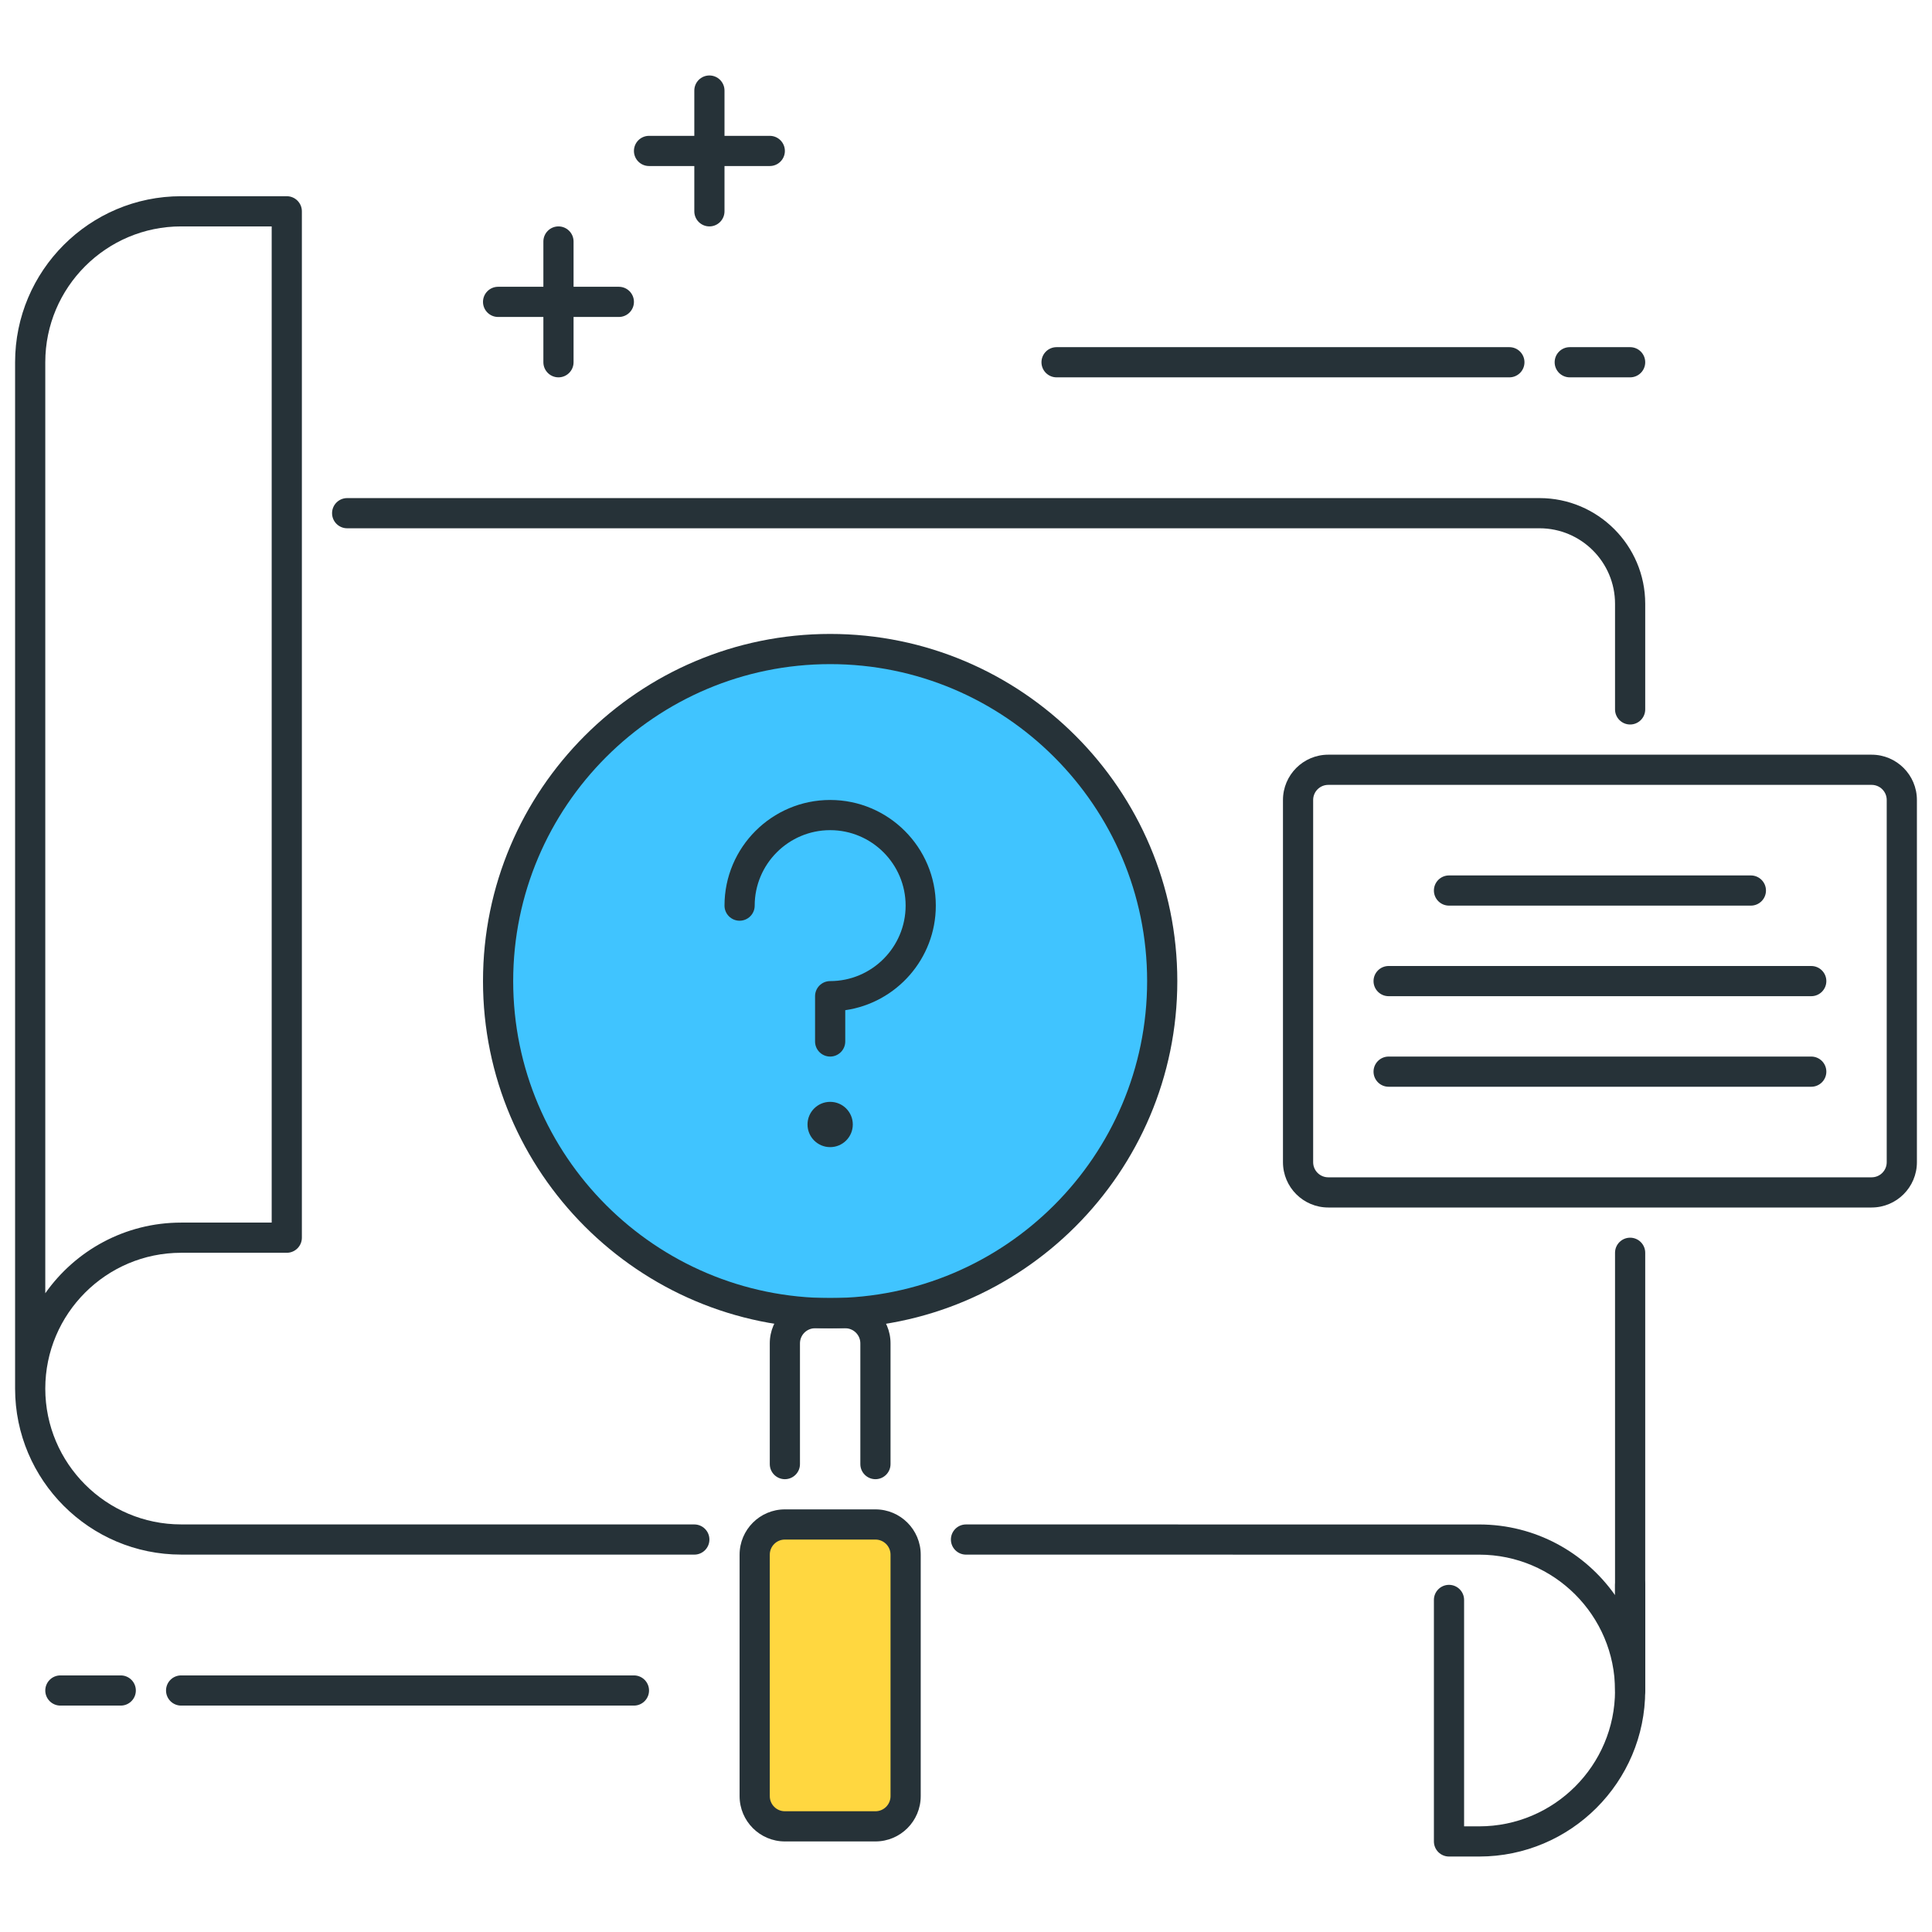<?xml version="1.0" encoding="utf-8"?>
<!-- Generator: Adobe Illustrator 22.0.0, SVG Export Plug-In . SVG Version: 6.00 Build 0)  -->
<svg version="1.1" id="Icon_Set" xmlns="http://www.w3.org/2000/svg" xmlns:xlink="http://www.w3.org/1999/xlink" x="0px" y="0px"
	 viewBox="0 0 64 64" style="enable-background:new 0 0 64 64;" xml:space="preserve">
<style type="text/css">
	.st0{fill:#263238;}
	.st1{fill:#FFD740;}
	.st2{fill:#FF5252;}
	.st3{fill:#40C4FF;}
	.st4{fill:#FFFFFF;}
	.st5{fill:#4DB6AC;}
	.st6{fill:#4FC3F7;}
</style>
<g>
	<g>
		<path class="st0" d="M4,56.5H2c-0.276,0-0.5-0.224-0.5-0.5s0.224-0.5,0.5-0.5h2c0.276,0,0.5,0.224,0.5,0.5S4.276,56.5,4,56.5z"/>
	</g>
	<g>
		<path class="st0" d="M21,56.5H6c-0.276,0-0.5-0.224-0.5-0.5s0.224-0.5,0.5-0.5h15c0.276,0,0.5,0.224,0.5,0.5S21.276,56.5,21,56.5z
			"/>
	</g>
	<g>
		<path class="st0" d="M49,61.5h-1c-0.276,0-0.5-0.224-0.5-0.5v-8c0-0.276,0.224-0.5,0.5-0.5s0.5,0.224,0.5,0.5v7.5H49
			c2.481,0,4.5-2.019,4.5-4.5v-3.5c0-0.276,0.224-0.5,0.5-0.5s0.5,0.224,0.5,0.5V56C54.5,59.033,52.032,61.5,49,61.5z"/>
	</g>
	<g>
		<path class="st1" d="M29,60.5h-3c-0.552,0-1-0.448-1-1v-8c0-0.552,0.448-1,1-1h3c0.552,0,1,0.448,1,1v8
			C30,60.052,29.552,60.5,29,60.5z"/>
		<path class="st0" d="M29,61h-3c-0.827,0-1.5-0.673-1.5-1.5v-8c0-0.827,0.673-1.5,1.5-1.5h3c0.827,0,1.5,0.673,1.5,1.5v8
			C30.5,60.327,29.827,61,29,61z M26,51c-0.276,0-0.5,0.224-0.5,0.5v8c0,0.276,0.224,0.5,0.5,0.5h3c0.276,0,0.5-0.224,0.5-0.5v-8
			c0-0.276-0.224-0.5-0.5-0.5H26z"/>
	</g>
	<g>
		<path class="st0" d="M25.5,5.5h-4C21.224,5.5,21,5.276,21,5s0.224-0.5,0.5-0.5h4C25.776,4.5,26,4.724,26,5S25.776,5.5,25.5,5.5z"
			/>
	</g>
	<g>
		<path class="st0" d="M23.5,7.5C23.224,7.5,23,7.276,23,7V3c0-0.276,0.224-0.5,0.5-0.5S24,2.724,24,3v4
			C24,7.276,23.776,7.5,23.5,7.5z"/>
	</g>
	<g>
		<path class="st0" d="M20.5,10.5h-4c-0.276,0-0.5-0.224-0.5-0.5s0.224-0.5,0.5-0.5h4c0.276,0,0.5,0.224,0.5,0.5
			S20.776,10.5,20.5,10.5z"/>
	</g>
	<g>
		<path class="st0" d="M18.5,12.5c-0.276,0-0.5-0.224-0.5-0.5V8c0-0.276,0.224-0.5,0.5-0.5S19,7.724,19,8v4
			C19,12.276,18.776,12.5,18.5,12.5z"/>
	</g>
	<g>
		<path class="st0" d="M54,12.5h-2c-0.276,0-0.5-0.224-0.5-0.5s0.224-0.5,0.5-0.5h2c0.276,0,0.5,0.224,0.5,0.5S54.276,12.5,54,12.5z
			"/>
	</g>
	<g>
		<path class="st0" d="M50,12.5H35c-0.276,0-0.5-0.224-0.5-0.5s0.224-0.5,0.5-0.5h15c0.276,0,0.5,0.224,0.5,0.5S50.276,12.5,50,12.5
			z"/>
	</g>
	<g>
		<path class="st0" d="M23,51.499L23,51.499L6,51.498c-3.031,0-5.498-2.465-5.5-5.497c0-0.001,0-0.002,0-0.002c0,0,0-0.001,0-0.001
			V12c0-3.033,2.467-5.5,5.5-5.5h3.5C9.776,6.5,10,6.724,10,7v34c0,0.276-0.224,0.5-0.5,0.5H6c-2.481,0-4.499,2.018-4.5,4.499
			c0.001,2.48,2.019,4.499,4.5,4.499l17,0.001c0.276,0,0.5,0.224,0.5,0.5C23.5,51.275,23.276,51.499,23,51.499z M6,7.5
			c-2.481,0-4.5,2.019-4.5,4.5v30.841C2.496,41.426,4.142,40.5,6,40.5h3v-33H6z"/>
	</g>
	<g>
		<path class="st0" d="M54,56.5c-0.276,0-0.5-0.224-0.5-0.5c0-2.481-2.019-4.5-4.5-4.5l-17-0.001c-0.276,0-0.5-0.224-0.5-0.5
			c0-0.276,0.224-0.5,0.5-0.5l0,0L49,50.5c1.858,0,3.503,0.926,4.5,2.341V41.5c0-0.276,0.224-0.5,0.5-0.5s0.5,0.224,0.5,0.5V56
			C54.5,56.276,54.276,56.5,54,56.5z"/>
	</g>
	<g>
		<path class="st0" d="M54,24c-0.276,0-0.5-0.224-0.5-0.5V20c0-1.378-1.122-2.5-2.5-2.5H11.5c-0.276,0-0.5-0.224-0.5-0.5
			s0.224-0.5,0.5-0.5H51c1.93,0,3.5,1.57,3.5,3.5v3.5C54.5,23.776,54.276,24,54,24z"/>
	</g>
	<g>
		<circle class="st3" cx="27.5" cy="32.5" r="11"/>
		<path class="st0" d="M27.5,44C21.159,44,16,38.841,16,32.5S21.159,21,27.5,21S39,26.159,39,32.5S33.841,44,27.5,44z M27.5,22
			C21.71,22,17,26.71,17,32.5S21.71,43,27.5,43S38,38.29,38,32.5S33.29,22,27.5,22z"/>
	</g>
	<g>
		<path class="st0" d="M29,49c-0.276,0-0.5-0.224-0.5-0.5v-4c0-0.276-0.224-0.5-0.5-0.5h-1c-0.276,0-0.5,0.224-0.5,0.5v4
			c0,0.276-0.224,0.5-0.5,0.5s-0.5-0.224-0.5-0.5v-4c0-0.827,0.673-1.5,1.5-1.5h1c0.827,0,1.5,0.673,1.5,1.5v4
			C29.5,48.776,29.276,49,29,49z"/>
	</g>
	<g>
		<path class="st0" d="M27.5,35c-0.276,0-0.5-0.224-0.5-0.5V33c0-0.276,0.224-0.5,0.5-0.5c1.378,0,2.5-1.122,2.5-2.5
			s-1.122-2.5-2.5-2.5S25,28.622,25,30c0,0.276-0.224,0.5-0.5,0.5S24,30.276,24,30c0-1.93,1.57-3.5,3.5-3.5S31,28.07,31,30
			c0,1.76-1.306,3.221-3,3.464V34.5C28,34.776,27.776,35,27.5,35z"/>
	</g>
	<g>
		<circle class="st0" cx="27.5" cy="37.25" r="0.75"/>
	</g>
	<g>
		<path class="st0" d="M62,40H44c-0.827,0-1.5-0.673-1.5-1.5v-12c0-0.827,0.673-1.5,1.5-1.5h18c0.827,0,1.5,0.673,1.5,1.5v12
			C63.5,39.327,62.827,40,62,40z M44,26c-0.276,0-0.5,0.224-0.5,0.5v12c0,0.276,0.224,0.5,0.5,0.5h18c0.276,0,0.5-0.224,0.5-0.5v-12
			c0-0.276-0.224-0.5-0.5-0.5H44z"/>
	</g>
	<g>
		<path class="st0" d="M58,30H48c-0.276,0-0.5-0.224-0.5-0.5S47.724,29,48,29h10c0.276,0,0.5,0.224,0.5,0.5S58.276,30,58,30z"/>
	</g>
	<g>
		<path class="st0" d="M60,33H46c-0.276,0-0.5-0.224-0.5-0.5S45.724,32,46,32h14c0.276,0,0.5,0.224,0.5,0.5S60.276,33,60,33z"/>
	</g>
	<g>
		<path class="st0" d="M60,36H46c-0.276,0-0.5-0.224-0.5-0.5S45.724,35,46,35h14c0.276,0,0.5,0.224,0.5,0.5S60.276,36,60,36z"/>
	</g>
</g>
</svg>
